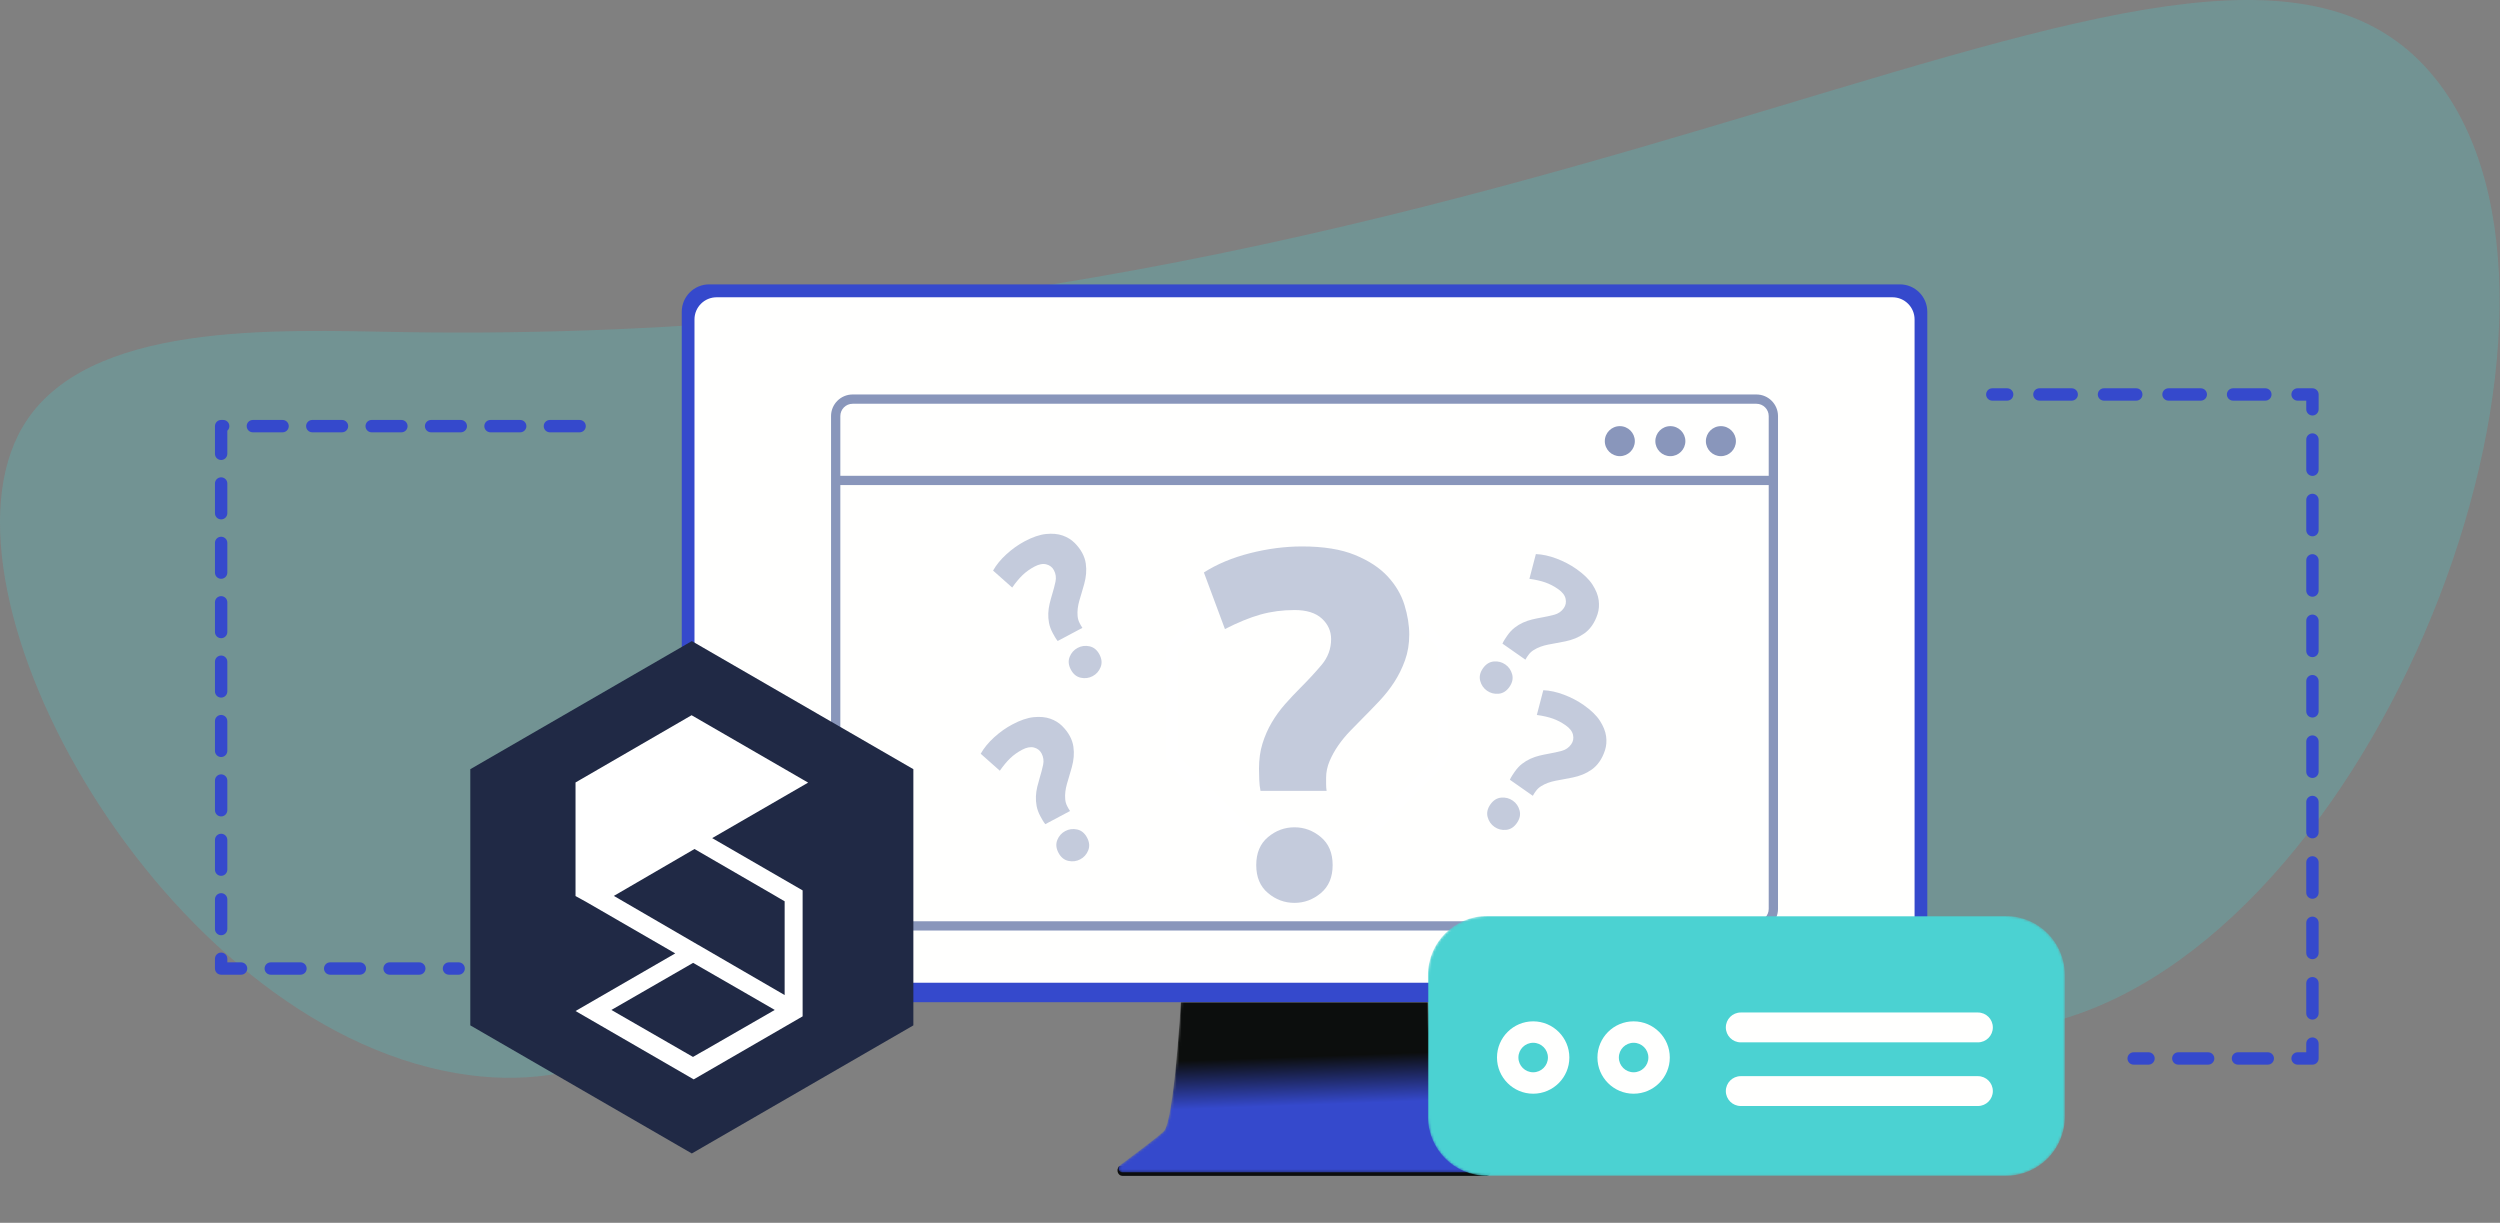 <?xml version="1.0" encoding="UTF-8"?>
<svg width="1010px" height="494px" viewBox="0 0 1010 494" version="1.1" xmlns="http://www.w3.org/2000/svg" xmlns:xlink="http://www.w3.org/1999/xlink">
    <rect x="0" y="0" width="1010" height="494" fill="#808080" stroke="none"/>
    <title>Artboard Copy 2</title>
    <defs>
        <path d="M394.024,0 C611.638,0 788.048,6.691 788.048,14.945 C788.048,23.199 611.638,29.89 394.024,29.89 C176.411,29.89 5.68434189e-14,23.199 5.68434189e-14,14.945" id="path-1"></path>
        <path d="M149.759,65.937 C144.457,61.99 135.129,54.976 132.147,52.281 C127.896,48.442 125.153,5.68434189e-14 125.153,5.68434189e-14 L25.236,5.68434189e-14 C25.236,5.68434189e-14 22.493,48.442 18.242,52.281 C15.259,54.976 5.931,61.99 0.63,65.937 C-0.573,66.831 0.064,68.738 1.562,68.738 L148.826,68.738 C150.325,68.738 150.961,66.831 149.759,65.937" id="path-3"></path>
        <linearGradient x1="50.038%" y1="60.45%" x2="47.827%" y2="32.14%" id="linearGradient-5">
            <stop stop-color="#3549CC" offset="0%"></stop>
            <stop stop-color="#0C0E0D" offset="100%"></stop>
        </linearGradient>
        <path d="M233.435,104.962 L23.893,104.962 C10.697,104.962 0,94.265 0,81.069 L0,23.894 C0,10.698 10.697,0 23.893,0 L233.435,0 C246.635,0 257.325,10.698 257.325,23.894 L257.325,81.069 C257.325,94.265 246.635,104.962 233.435,104.962" id="path-6"></path>
        <linearGradient x1="42.908%" y1="27.436%" x2="49.514%" y2="48.452%" id="linearGradient-8">
            <stop stop-color="#4BD2D2" offset="0%"></stop>
            <stop stop-color="#4BD2D2" offset="100%"></stop>
        </linearGradient>
    </defs>
    <g id="Artboard-Copy-2" stroke="none" stroke-width="1" fill="none" fill-rule="evenodd">
        <g id="Group-9" transform="translate(-0, 0)">
            <g id="Group-1058" transform="translate(165.8, 463.981)">
                <mask id="mask-2" fill="white">
                    <use xlink:href="#path-1"></use>
                </mask>
                <g id="Clip-1057"></g>
                <path d="M394.024,29.89 C176.411,29.89 5.68434189e-14,23.199 5.68434189e-14,14.945 C5.68434189e-14,6.691 176.411,0 394.024,0 C611.638,0 788.048,6.691 788.048,14.945 C788.048,23.199 611.638,29.89 394.024,29.89" id="Fill-1056" mask="url(#mask-2)"></path>
            </g>
            <path d="M184.138,433.526 C292.085,452.204 325.476,328.587 472.566,311.866 C643.837,292.398 716.504,446.595 833.448,411.655 C964.668,372.448 1057.408,123.238 983.808,31.64 C893.748,-80.444 633.694,141.877 162.266,134.162 C111.751,133.335 34.465,129.469 9.167,172.437 C-30.746,240.227 65.568,413.009 184.138,433.526" id="Fill-1059" fill="#4BD2D2" opacity="0.239"></path>
            <path d="M601.923,471.177 L452.089,471.177 C450.681,472.941 451.875,475.037 453.374,475.037 L600.638,475.037 C602.136,475.037 603.433,472.534 601.923,471.177" id="Fill-1060" fill="#0C0D0D"></path>
            <path d="M767.548,404.881 L286.509,404.881 C280.389,404.881 275.428,399.919 275.428,393.799 L275.428,125.965 C275.428,119.845 280.389,114.884 286.509,114.884 L767.548,114.884 C773.668,114.884 778.628,119.845 778.628,125.965 L778.628,393.799 C778.628,399.919 773.668,404.881 767.548,404.881" id="Fill-1061" fill="#3549CC"></path>
            <path d="M289.513,397.024 C284.574,397.024 280.571,393.021 280.571,388.081 L280.571,129.044 C280.571,124.106 284.574,120.102 289.513,120.102 L764.548,120.102 C769.478,120.102 773.488,124.106 773.488,129.044 L773.488,388.081 C773.488,393.021 769.478,397.024 764.548,397.024 L289.513,397.024 Z" id="Fill-1062" fill="#FFFFFE"></path>
            <g id="Group-1065" transform="translate(451.834, 404.881)">
                <mask id="mask-4" fill="white">
                    <use xlink:href="#path-3"></use>
                </mask>
                <g id="Clip-1064"></g>
                <path d="M149.759,65.937 C144.457,61.99 135.129,54.976 132.147,52.281 C127.896,48.442 125.153,5.68434189e-14 125.153,5.68434189e-14 L25.236,5.68434189e-14 C25.236,5.68434189e-14 22.493,48.442 18.242,52.281 C15.259,54.976 5.931,61.99 0.63,65.937 C-0.573,66.831 0.064,68.738 1.562,68.738 L148.826,68.738 C150.325,68.738 150.961,66.831 149.759,65.937" id="Fill-1063" fill="url(#linearGradient-5)" mask="url(#mask-4)"></path>
            </g>
            <path d="M714.561,192.211 L339.496,192.211 L339.496,168.091 C339.496,165.346 341.721,163.121 344.466,163.121 L709.591,163.121 C712.336,163.121 714.561,165.346 714.561,168.091 L714.561,192.211 Z M714.561,367.22 C714.561,369.964 712.336,372.19 709.591,372.19 L344.466,372.19 C341.721,372.19 339.496,369.964 339.496,367.22 L339.496,195.965 L714.561,195.965 L714.561,367.22 Z M709.591,159.367 L344.466,159.367 C339.655,159.367 335.742,163.281 335.742,168.091 L335.742,367.22 C335.742,372.031 339.655,375.944 344.466,375.944 L709.591,375.944 C714.402,375.944 718.315,372.031 718.315,367.22 L718.315,168.091 C718.315,163.281 714.402,159.367 709.591,159.367 L709.591,159.367 Z" id="Fill-1066" fill="#8996BB"></path>
            <path d="M654.407,184.291 C657.75,184.291 660.472,181.57 660.472,178.226 C660.472,174.882 657.75,172.16 654.407,172.16 C651.062,172.16 648.341,174.882 648.341,178.226 C648.341,181.57 651.062,184.291 654.407,184.291" id="Fill-1067" fill="#8996BB"></path>
            <path d="M674.824,184.291 C678.169,184.291 680.891,181.57 680.891,178.226 C680.891,174.882 678.169,172.16 674.824,172.16 C671.48,172.16 668.759,174.882 668.759,178.226 C668.759,181.57 671.48,184.291 674.824,184.291" id="Fill-1068" fill="#8996BB"></path>
            <path d="M695.242,184.291 C698.587,184.291 701.308,181.57 701.308,178.226 C701.308,174.882 698.587,172.16 695.242,172.16 C691.898,172.16 689.177,174.882 689.177,178.226 C689.177,181.57 691.898,184.291 695.242,184.291" id="Fill-1069" fill="#8996BB"></path>
            <g id="Group-1077" transform="translate(576.893, 370.075)">
                <mask id="mask-7" fill="white">
                    <use xlink:href="#path-6"></use>
                </mask>
                <g id="Clip-1076"></g>
                <path d="M233.435,104.962 L23.893,104.962 C10.697,104.962 0,94.265 0,81.069 L0,23.894 C0,10.698 10.697,0 23.893,0 L233.435,0 C246.635,0 257.325,10.698 257.325,23.894 L257.325,81.069 C257.325,94.265 246.635,104.962 233.435,104.962" id="Fill-1075" fill="url(#linearGradient-8)" mask="url(#mask-7)"></path>
            </g>
            <path d="M799.068,421.114 L703.269,421.114 C699.937,421.114 697.237,418.412 697.237,415.08 C697.237,411.748 699.937,409.048 703.269,409.048 L799.068,409.048 C802.408,409.048 805.108,411.748 805.108,415.08 C805.108,418.412 802.408,421.114 799.068,421.114" id="Fill-1078" fill="#FFFFFE"></path>
            <path d="M799.068,446.831 L703.269,446.831 C699.937,446.831 697.237,444.13 697.237,440.798 C697.237,437.466 699.937,434.766 703.269,434.766 L799.068,434.766 C802.408,434.766 805.108,437.466 805.108,440.798 C805.108,444.13 802.408,446.831 799.068,446.831" id="Fill-1079" fill="#FFFFFE"></path>
            <path d="M619.402,421.28 C616.115,421.28 613.44,423.953 613.44,427.241 C613.44,430.53 616.115,433.203 619.402,433.203 C622.69,433.203 625.365,430.53 625.365,427.241 C625.365,423.953 622.69,421.28 619.402,421.28 Z M619.402,441.86 C611.341,441.86 604.783,435.302 604.783,427.241 C604.783,419.181 611.341,412.623 619.402,412.623 C627.462,412.623 634.02,419.181 634.02,427.241 C634.02,435.302 627.462,441.86 619.402,441.86 L619.402,441.86 Z" id="Fill-1080" fill="#FFFFFE"></path>
            <path d="M659.982,421.28 C656.695,421.28 654.02,423.953 654.02,427.241 C654.02,430.53 656.695,433.203 659.982,433.203 C663.27,433.203 665.944,430.53 665.944,427.241 C665.944,423.953 663.27,421.28 659.982,421.28 Z M659.982,441.86 C651.921,441.86 645.364,435.302 645.364,427.241 C645.364,419.181 651.921,412.623 659.982,412.623 C668.042,412.623 674.6,419.181 674.6,427.241 C674.6,435.302 668.042,441.86 659.982,441.86 L659.982,441.86 Z" id="Fill-1081" fill="#FFFFFE"></path>
            <path d="M810.888,161.867 L804.888,161.867 C803.508,161.867 802.388,160.748 802.388,159.367 C802.388,157.986 803.508,156.867 804.888,156.867 L810.888,156.867 C812.278,156.867 813.388,157.986 813.388,159.367 C813.388,160.748 812.278,161.867 810.888,161.867" id="Fill-1111" fill="#3549CC"></path>
            <path d="M836.968,161.867 L823.928,161.867 C822.548,161.867 821.428,160.748 821.428,159.367 C821.428,157.986 822.548,156.867 823.928,156.867 L836.968,156.867 C838.348,156.867 839.468,157.986 839.468,159.367 C839.468,160.748 838.348,161.867 836.968,161.867 Z M863.048,161.867 L850.008,161.867 C848.628,161.867 847.508,160.748 847.508,159.367 C847.508,157.986 848.628,156.867 850.008,156.867 L863.048,156.867 C864.428,156.867 865.548,157.986 865.548,159.367 C865.548,160.748 864.428,161.867 863.048,161.867 Z M889.118,161.867 L876.078,161.867 C874.698,161.867 873.578,160.748 873.578,159.367 C873.578,157.986 874.698,156.867 876.078,156.867 L889.118,156.867 C890.498,156.867 891.618,157.986 891.618,159.367 C891.618,160.748 890.498,161.867 889.118,161.867 Z M915.198,161.867 L902.158,161.867 C900.778,161.867 899.658,160.748 899.658,159.367 C899.658,157.986 900.778,156.867 902.158,156.867 L915.198,156.867 C916.578,156.867 917.698,157.986 917.698,159.367 C917.698,160.748 916.578,161.867 915.198,161.867 L915.198,161.867 Z" id="Fill-1112" fill="#3549CC"></path>
            <path d="M934.228,167.867 C932.848,167.867 931.728,166.748 931.728,165.367 L931.728,161.867 L928.228,161.867 C926.848,161.867 925.728,160.748 925.728,159.367 C925.728,157.986 926.848,156.867 928.228,156.867 L934.228,156.867 C935.608,156.867 936.728,157.986 936.728,159.367 L936.728,165.367 C936.728,166.748 935.608,167.867 934.228,167.867" id="Fill-1113" fill="#3549CC"></path>
            <path d="M934.228,192.272 C932.848,192.272 931.728,191.153 931.728,189.772 L931.728,177.57 C931.728,176.189 932.848,175.07 934.228,175.07 C935.608,175.07 936.728,176.189 936.728,177.57 L936.728,189.772 C936.728,191.153 935.608,192.272 934.228,192.272 Z M934.228,216.677 C932.848,216.677 931.728,215.558 931.728,214.177 L931.728,201.975 C931.728,200.594 932.848,199.475 934.228,199.475 C935.608,199.475 936.728,200.594 936.728,201.975 L936.728,214.177 C936.728,215.558 935.608,216.677 934.228,216.677 Z M934.228,241.082 C932.848,241.082 931.728,239.963 931.728,238.582 L931.728,226.38 C931.728,224.999 932.848,223.88 934.228,223.88 C935.608,223.88 936.728,224.999 936.728,226.38 L936.728,238.582 C936.728,239.963 935.608,241.082 934.228,241.082 Z M934.228,265.488 C932.848,265.488 931.728,264.368 931.728,262.988 L931.728,250.785 C931.728,249.404 932.848,248.285 934.228,248.285 C935.608,248.285 936.728,249.404 936.728,250.785 L936.728,262.988 C936.728,264.368 935.608,265.488 934.228,265.488 Z M934.228,289.892 C932.848,289.892 931.728,288.773 931.728,287.392 L931.728,275.19 C931.728,273.809 932.848,272.69 934.228,272.69 C935.608,272.69 936.728,273.809 936.728,275.19 L936.728,287.392 C936.728,288.773 935.608,289.892 934.228,289.892 Z M934.228,314.298 C932.848,314.298 931.728,313.178 931.728,311.798 L931.728,299.595 C931.728,298.214 932.848,297.095 934.228,297.095 C935.608,297.095 936.728,298.214 936.728,299.595 L936.728,311.798 C936.728,313.178 935.608,314.298 934.228,314.298 Z M934.228,338.702 C932.848,338.702 931.728,337.583 931.728,336.202 L931.728,324 C931.728,322.619 932.848,321.5 934.228,321.5 C935.608,321.5 936.728,322.619 936.728,324 L936.728,336.202 C936.728,337.583 935.608,338.702 934.228,338.702 Z M934.228,363.108 C932.848,363.108 931.728,361.989 931.728,360.608 L931.728,348.406 C931.728,347.025 932.848,345.906 934.228,345.906 C935.608,345.906 936.728,347.025 936.728,348.406 L936.728,360.608 C936.728,361.989 935.608,363.108 934.228,363.108 Z M934.228,387.513 C932.848,387.513 931.728,386.394 931.728,385.013 L931.728,372.811 C931.728,371.43 932.848,370.311 934.228,370.311 C935.608,370.311 936.728,371.43 936.728,372.811 L936.728,385.013 C936.728,386.394 935.608,387.513 934.228,387.513 Z M934.228,411.918 C932.848,411.918 931.728,410.799 931.728,409.418 L931.728,397.215 C931.728,395.834 932.848,394.715 934.228,394.715 C935.608,394.715 936.728,395.834 936.728,397.215 L936.728,409.418 C936.728,410.799 935.608,411.918 934.228,411.918 L934.228,411.918 Z" id="Fill-1114" fill="#3549CC"></path>
            <path d="M934.228,430.12 L928.228,430.12 C926.848,430.12 925.728,429.001 925.728,427.62 C925.728,426.24 926.848,425.12 928.228,425.12 L931.728,425.12 L931.728,421.62 C931.728,420.24 932.848,419.12 934.228,419.12 C935.608,419.12 936.728,420.24 936.728,421.62 L936.728,427.62 C936.728,429.001 935.608,430.12 934.228,430.12" id="Fill-1115" fill="#3549CC"></path>
            <path d="M892.088,430.12 L880.038,430.12 C878.658,430.12 877.538,429.001 877.538,427.62 C877.538,426.24 878.658,425.12 880.038,425.12 L892.088,425.12 C893.468,425.12 894.588,426.24 894.588,427.62 C894.588,429.001 893.468,430.12 892.088,430.12 Z M916.188,430.12 L904.138,430.12 C902.758,430.12 901.638,429.001 901.638,427.62 C901.638,426.24 902.758,425.12 904.138,425.12 L916.188,425.12 C917.568,425.12 918.688,426.24 918.688,427.62 C918.688,429.001 917.568,430.12 916.188,430.12 L916.188,430.12 Z" id="Fill-1116" fill="#3549CC"></path>
            <path d="M867.998,430.12 L861.998,430.12 C860.608,430.12 859.498,429.001 859.498,427.62 C859.498,426.24 860.608,425.12 861.998,425.12 L867.998,425.12 C869.378,425.12 870.498,426.24 870.498,427.62 C870.498,429.001 869.378,430.12 867.998,430.12" id="Fill-1117" fill="#3549CC"></path>
            <path d="M114.162,174.66 L102.162,174.66 C100.781,174.66 99.662,173.541 99.662,172.16 C99.662,170.78 100.781,169.66 102.162,169.66 L114.162,169.66 C115.543,169.66 116.662,170.78 116.662,172.16 C116.662,173.541 115.543,174.66 114.162,174.66 Z M138.162,174.66 L126.162,174.66 C124.781,174.66 123.662,173.541 123.662,172.16 C123.662,170.78 124.781,169.66 126.162,169.66 L138.162,169.66 C139.543,169.66 140.662,170.78 140.662,172.16 C140.662,173.541 139.543,174.66 138.162,174.66 Z M162.162,174.66 L150.162,174.66 C148.781,174.66 147.662,173.541 147.662,172.16 C147.662,170.78 148.781,169.66 150.162,169.66 L162.162,169.66 C163.543,169.66 164.662,170.78 164.662,172.16 C164.662,173.541 163.543,174.66 162.162,174.66 Z M186.162,174.66 L174.162,174.66 C172.781,174.66 171.662,173.541 171.662,172.16 C171.662,170.78 172.781,169.66 174.162,169.66 L186.162,169.66 C187.543,169.66 188.662,170.78 188.662,172.16 C188.662,173.541 187.543,174.66 186.162,174.66 Z M210.162,174.66 L198.162,174.66 C196.781,174.66 195.662,173.541 195.662,172.16 C195.662,170.78 196.781,169.66 198.162,169.66 L210.162,169.66 C211.543,169.66 212.662,170.78 212.662,172.16 C212.662,173.541 211.543,174.66 210.162,174.66 Z M234.162,174.66 L222.162,174.66 C220.781,174.66 219.662,173.541 219.662,172.16 C219.662,170.78 220.781,169.66 222.162,169.66 L234.162,169.66 C235.543,169.66 236.662,170.78 236.662,172.16 C236.662,173.541 235.543,174.66 234.162,174.66 Z M89.339,185.837 C87.958,185.837 86.839,184.718 86.839,183.337 L86.839,172.16 C86.839,170.78 87.958,169.66 89.339,169.66 L90.162,169.66 C91.543,169.66 92.662,170.78 92.662,172.16 C92.662,172.896 92.344,173.557 91.839,174.015 L91.839,183.337 C91.839,184.718 90.72,185.837 89.339,185.837 Z M89.339,209.837 C87.958,209.837 86.839,208.718 86.839,207.337 L86.839,195.337 C86.839,193.956 87.958,192.837 89.339,192.837 C90.72,192.837 91.839,193.956 91.839,195.337 L91.839,207.337 C91.839,208.718 90.72,209.837 89.339,209.837 Z M89.339,233.837 C87.958,233.837 86.839,232.718 86.839,231.337 L86.839,219.337 C86.839,217.956 87.958,216.837 89.339,216.837 C90.72,216.837 91.839,217.956 91.839,219.337 L91.839,231.337 C91.839,232.718 90.72,233.837 89.339,233.837 Z M89.339,257.837 C87.958,257.837 86.839,256.718 86.839,255.337 L86.839,243.337 C86.839,241.956 87.958,240.837 89.339,240.837 C90.72,240.837 91.839,241.956 91.839,243.337 L91.839,255.337 C91.839,256.718 90.72,257.837 89.339,257.837 Z M89.339,281.837 C87.958,281.837 86.839,280.718 86.839,279.337 L86.839,267.337 C86.839,265.956 87.958,264.837 89.339,264.837 C90.72,264.837 91.839,265.956 91.839,267.337 L91.839,279.337 C91.839,280.718 90.72,281.837 89.339,281.837 Z M89.339,305.837 C87.958,305.837 86.839,304.718 86.839,303.337 L86.839,291.337 C86.839,289.956 87.958,288.837 89.339,288.837 C90.72,288.837 91.839,289.956 91.839,291.337 L91.839,303.337 C91.839,304.718 90.72,305.837 89.339,305.837 Z M89.339,329.837 C87.958,329.837 86.839,328.718 86.839,327.337 L86.839,315.337 C86.839,313.956 87.958,312.837 89.339,312.837 C90.72,312.837 91.839,313.956 91.839,315.337 L91.839,327.337 C91.839,328.718 90.72,329.837 89.339,329.837 Z M89.339,353.837 C87.958,353.837 86.839,352.718 86.839,351.337 L86.839,339.337 C86.839,337.956 87.958,336.837 89.339,336.837 C90.72,336.837 91.839,337.956 91.839,339.337 L91.839,351.337 C91.839,352.718 90.72,353.837 89.339,353.837 Z M89.339,377.837 C87.958,377.837 86.839,376.718 86.839,375.337 L86.839,363.337 C86.839,361.956 87.958,360.837 89.339,360.837 C90.72,360.837 91.839,361.956 91.839,363.337 L91.839,375.337 C91.839,376.718 90.72,377.837 89.339,377.837 Z M97.39,393.785 L89.339,393.785 C87.958,393.785 86.839,392.666 86.839,391.285 L86.839,387.337 C86.839,385.956 87.958,384.837 89.339,384.837 C90.72,384.837 91.839,385.956 91.839,387.337 L91.839,388.785 L97.39,388.785 C98.771,388.785 99.89,389.905 99.89,391.285 C99.89,392.666 98.771,393.785 97.39,393.785 Z M121.39,393.785 L109.39,393.785 C108.01,393.785 106.89,392.666 106.89,391.285 C106.89,389.905 108.01,388.785 109.39,388.785 L121.39,388.785 C122.771,388.785 123.89,389.905 123.89,391.285 C123.89,392.666 122.771,393.785 121.39,393.785 Z M145.39,393.785 L133.39,393.785 C132.01,393.785 130.89,392.666 130.89,391.285 C130.89,389.905 132.01,388.785 133.39,388.785 L145.39,388.785 C146.771,388.785 147.89,389.905 147.89,391.285 C147.89,392.666 146.771,393.785 145.39,393.785 Z M169.39,393.785 L157.39,393.785 C156.01,393.785 154.89,392.666 154.89,391.285 C154.89,389.905 156.01,388.785 157.39,388.785 L169.39,388.785 C170.771,388.785 171.89,389.905 171.89,391.285 C171.89,392.666 170.771,393.785 169.39,393.785 Z M185.296,393.785 L181.39,393.785 C180.01,393.785 178.89,392.666 178.89,391.285 C178.89,389.905 180.01,388.785 181.39,388.785 L185.296,388.785 C186.677,388.785 187.796,389.905 187.796,391.285 C187.796,392.666 186.677,393.785 185.296,393.785 L185.296,393.785 Z" id="Fill-1118" fill="#3549CC"></path>
        </g>
        <path d="M507.599,231 C507.054,231 506.542,231.212 506.156,231.598 L476.598,261.157 C476.213,261.542 476,262.054 476,262.598 L476,304.401 C476,304.947 476.213,305.459 476.598,305.844 L506.156,335.403 C506.541,335.788 507.054,336 507.599,336 L549.401,336 C549.946,336 550.459,335.788 550.844,335.403 L580.402,305.844 C580.788,305.459 581,304.947 581,304.401 L581,262.598 C581,262.054 580.788,261.542 580.402,261.157 L550.844,231.598 C550.459,231.212 549.946,231 549.401,231 L507.599,231 Z M548.962,341 L507.038,341 C505.331,341 503.725,340.335 502.517,339.128 L472.873,309.483 C471.666,308.276 471,306.67 471,304.962 L471,263.038 C471,261.331 471.666,259.725 472.873,258.517 L502.517,228.873 C503.725,227.665 505.331,227 507.038,227 L548.962,227 C550.67,227 552.276,227.665 553.483,228.873 L583.127,258.518 C584.335,259.725 585,261.331 585,263.038 L585,304.962 C585,306.67 584.335,308.276 583.127,309.483 L553.483,339.127 C552.276,340.335 550.67,341 548.962,341 L548.962,341 Z" id="Fill-50" fill="#FFFFFF"></path>
        <path d="M523,246.456 C518.14,246.456 513.555,247.062 509.241,248.274 C504.92,249.492 500.131,251.449 494.875,254.143 L486.372,231.28 C491.635,227.908 497.839,225.312 504.993,223.488 C512.139,221.67 519.154,220.761 526.037,220.761 C534.666,220.761 541.78,221.907 547.378,224.199 C552.977,226.491 557.397,229.39 560.638,232.9 C563.871,236.411 566.13,240.251 567.415,244.434 C568.693,248.616 569.338,252.595 569.338,256.369 C569.338,260.15 568.758,263.621 567.613,266.789 C566.467,269.964 565.017,272.895 563.266,275.596 C561.514,278.296 559.485,280.852 557.193,283.282 C554.9,285.713 552.674,288.005 550.52,290.159 C548.9,291.779 547.213,293.498 545.461,295.323 C543.703,297.141 542.122,299.064 540.705,301.087 C539.29,303.114 538.104,305.236 537.163,307.462 C536.22,309.688 535.746,311.948 535.746,314.239 C535.746,314.78 535.746,315.59 535.746,316.67 C535.746,317.751 535.811,318.693 535.951,319.503 L509.241,319.503 C508.964,318.153 508.799,316.638 508.734,314.952 C508.661,313.265 508.634,311.816 508.634,310.597 C508.634,306.823 509.103,303.418 510.051,300.381 C510.993,297.345 512.237,294.513 513.792,291.884 C515.341,289.249 517.131,286.793 519.154,284.494 C521.176,282.202 523.271,279.976 525.425,277.822 C528.527,274.72 531.359,271.65 533.928,268.614 C536.484,265.577 537.768,262.106 537.768,258.193 C537.768,254.953 536.523,252.193 534.027,249.894 C531.531,247.602 527.855,246.456 523,246.456" id="Fill-11" fill="#C4CBDC"></path>
        <path d="M538.388,349.495 C538.388,354.367 536.811,358.127 533.657,360.78 C530.501,363.438 526.936,364.761 522.955,364.761 C518.968,364.761 515.403,363.438 512.249,360.78 C509.099,358.127 507.521,354.367 507.521,349.495 C507.521,344.628 509.099,340.869 512.249,338.211 C515.403,335.558 518.968,334.229 522.955,334.229 C526.936,334.229 530.501,335.558 533.657,338.211 C536.811,340.869 538.388,344.628 538.388,349.495" id="Fill-13" fill="#C4CBDC"></path>
        <g id="Group-2" transform="translate(619.945, 255.261) rotate(35) translate(-619.945, -255.261) translate(602.372, 224.761)" fill="#C4CBDC">
            <path d="M15.516,10.885 C13.457,10.885 11.515,11.141 9.688,11.655 C7.857,12.171 5.829,13 3.602,14.141 L0,4.456 C2.229,3.027 4.858,1.928 7.888,1.155 C10.915,0.385 13.887,0 16.803,0 C20.458,0 23.471,0.485 25.843,1.456 C28.215,2.427 30.087,3.655 31.46,5.142 C32.83,6.63 33.787,8.256 34.331,10.028 C34.872,11.8 35.146,13.485 35.146,15.084 C35.146,16.685 34.9,18.156 34.415,19.498 C33.929,20.843 33.315,22.085 32.573,23.229 C31.831,24.372 30.971,25.455 30.001,26.485 C29.029,27.514 28.086,28.485 27.174,29.398 C26.487,30.084 25.773,30.812 25.031,31.585 C24.286,32.355 23.617,33.17 23.016,34.027 C22.417,34.886 21.914,35.785 21.516,36.728 C21.116,37.67 20.915,38.628 20.915,39.598 C20.915,39.828 20.915,40.171 20.915,40.628 C20.915,41.086 20.943,41.485 21.002,41.828 L9.688,41.828 C9.57,41.256 9.501,40.615 9.473,39.9 C9.442,39.186 9.431,38.572 9.431,38.056 C9.431,36.457 9.629,35.015 10.031,33.728 C10.43,32.442 10.957,31.242 11.616,30.128 C12.271,29.012 13.03,27.972 13.887,26.998 C14.744,26.027 15.631,25.084 16.543,24.172 C17.857,22.857 19.057,21.557 20.145,20.271 C21.228,18.985 21.772,17.514 21.772,15.857 C21.772,14.484 21.244,13.315 20.187,12.341 C19.13,11.37 17.573,10.885 15.516,10.885" id="Fill-11"></path>
            <path d="M22.035,54.533 C22.035,56.597 21.367,58.19 20.03,59.313 C18.694,60.439 17.183,61 15.497,61 C13.808,61 12.298,60.439 10.962,59.313 C9.627,58.19 8.959,56.597 8.959,54.533 C8.959,52.472 9.627,50.879 10.962,49.753 C12.298,48.629 13.808,48.066 15.497,48.066 C17.183,48.066 18.694,48.629 20.03,49.753 C21.367,50.879 22.035,52.472 22.035,54.533" id="Fill-13"></path>
        </g>
        <g id="Group-2" transform="translate(622.945, 310.261) rotate(35) translate(-622.945, -310.261) translate(605.372, 279.761)" fill="#C4CBDC">
            <path d="M15.516,10.885 C13.457,10.885 11.515,11.141 9.688,11.655 C7.857,12.171 5.829,13 3.602,14.141 L0,4.456 C2.229,3.027 4.858,1.928 7.888,1.155 C10.915,0.385 13.887,4.54747351e-13 16.803,4.54747351e-13 C20.458,4.54747351e-13 23.471,0.485 25.843,1.456 C28.215,2.427 30.087,3.655 31.46,5.142 C32.83,6.63 33.787,8.256 34.331,10.028 C34.872,11.8 35.146,13.485 35.146,15.084 C35.146,16.685 34.9,18.156 34.415,19.498 C33.929,20.843 33.315,22.085 32.573,23.229 C31.831,24.372 30.971,25.455 30.001,26.485 C29.029,27.514 28.086,28.485 27.174,29.398 C26.487,30.084 25.773,30.812 25.031,31.585 C24.286,32.355 23.617,33.17 23.016,34.027 C22.417,34.886 21.914,35.785 21.516,36.728 C21.116,37.67 20.915,38.628 20.915,39.598 C20.915,39.828 20.915,40.171 20.915,40.628 C20.915,41.086 20.943,41.485 21.002,41.828 L9.688,41.828 C9.57,41.256 9.501,40.615 9.473,39.9 C9.442,39.186 9.431,38.572 9.431,38.056 C9.431,36.457 9.629,35.015 10.031,33.728 C10.43,32.442 10.957,31.242 11.616,30.128 C12.271,29.012 13.03,27.972 13.887,26.998 C14.744,26.027 15.631,25.084 16.543,24.172 C17.857,22.857 19.057,21.557 20.145,20.271 C21.228,18.985 21.772,17.514 21.772,15.857 C21.772,14.484 21.244,13.315 20.187,12.341 C19.13,11.37 17.573,10.885 15.516,10.885" id="Fill-11"></path>
            <path d="M22.035,54.533 C22.035,56.597 21.367,58.19 20.03,59.313 C18.694,60.439 17.183,61 15.497,61 C13.808,61 12.298,60.439 10.962,59.313 C9.627,58.19 8.959,56.597 8.959,54.533 C8.959,52.472 9.627,50.879 10.962,49.753 C12.298,48.629 13.808,48.066 15.497,48.066 C17.183,48.066 18.694,48.629 20.03,49.753 C21.367,50.879 22.035,52.472 22.035,54.533" id="Fill-13"></path>
        </g>
        <g id="Group" transform="translate(428.945, 245.261) rotate(-28) translate(-428.945, -245.261) translate(411.372, 214.761)" fill="#C4CBDC">
            <path d="M15.516,10.885 C13.457,10.885 11.515,11.141 9.688,11.655 C7.857,12.171 5.829,13 3.602,14.141 L0,4.456 C2.229,3.027 4.858,1.928 7.888,1.155 C10.915,0.385 13.887,0 16.803,0 C20.458,0 23.471,0.485 25.843,1.456 C28.215,2.427 30.087,3.655 31.46,5.142 C32.83,6.63 33.787,8.256 34.331,10.028 C34.872,11.8 35.146,13.485 35.146,15.084 C35.146,16.685 34.9,18.156 34.415,19.498 C33.929,20.843 33.315,22.085 32.573,23.229 C31.831,24.372 30.971,25.455 30.001,26.485 C29.029,27.514 28.086,28.485 27.174,29.398 C26.487,30.084 25.773,30.812 25.031,31.585 C24.286,32.355 23.617,33.17 23.016,34.027 C22.417,34.886 21.914,35.785 21.516,36.728 C21.116,37.67 20.915,38.628 20.915,39.598 C20.915,39.828 20.915,40.171 20.915,40.628 C20.915,41.086 20.943,41.485 21.002,41.828 L9.688,41.828 C9.57,41.256 9.501,40.615 9.473,39.9 C9.442,39.186 9.431,38.572 9.431,38.056 C9.431,36.457 9.629,35.015 10.031,33.728 C10.43,32.442 10.957,31.242 11.616,30.128 C12.271,29.012 13.03,27.972 13.887,26.998 C14.744,26.027 15.631,25.084 16.543,24.172 C17.857,22.857 19.057,21.557 20.145,20.271 C21.228,18.985 21.772,17.514 21.772,15.857 C21.772,14.484 21.244,13.315 20.187,12.341 C19.13,11.37 17.573,10.885 15.516,10.885" id="Fill-11"></path>
            <path d="M22.035,54.533 C22.035,56.597 21.367,58.19 20.03,59.313 C18.694,60.439 17.183,61 15.497,61 C13.808,61 12.298,60.439 10.962,59.313 C9.627,58.19 8.959,56.597 8.959,54.533 C8.959,52.472 9.627,50.879 10.962,49.753 C12.298,48.629 13.808,48.066 15.497,48.066 C17.183,48.066 18.694,48.629 20.03,49.753 C21.367,50.879 22.035,52.472 22.035,54.533" id="Fill-13"></path>
        </g>
        <g id="Group" transform="translate(423.945, 319.261) rotate(-28) translate(-423.945, -319.261) translate(406.372, 288.761)" fill="#C4CBDC">
            <path d="M15.516,10.885 C13.457,10.885 11.515,11.141 9.688,11.655 C7.857,12.171 5.829,13 3.602,14.141 L0,4.456 C2.229,3.027 4.858,1.928 7.888,1.155 C10.915,0.385 13.887,-9.09494702e-13 16.803,-9.09494702e-13 C20.458,-9.09494702e-13 23.471,0.485 25.843,1.456 C28.215,2.427 30.087,3.655 31.46,5.142 C32.83,6.63 33.787,8.256 34.331,10.028 C34.872,11.8 35.146,13.485 35.146,15.084 C35.146,16.685 34.9,18.156 34.415,19.498 C33.929,20.843 33.315,22.085 32.573,23.229 C31.831,24.372 30.971,25.455 30.001,26.485 C29.029,27.514 28.086,28.485 27.174,29.398 C26.487,30.084 25.773,30.812 25.031,31.585 C24.286,32.355 23.617,33.17 23.016,34.027 C22.417,34.886 21.914,35.785 21.516,36.728 C21.116,37.67 20.915,38.628 20.915,39.598 C20.915,39.828 20.915,40.171 20.915,40.628 C20.915,41.086 20.943,41.485 21.002,41.828 L9.688,41.828 C9.57,41.256 9.501,40.615 9.473,39.9 C9.442,39.186 9.431,38.572 9.431,38.056 C9.431,36.457 9.629,35.015 10.031,33.728 C10.43,32.442 10.957,31.242 11.616,30.128 C12.271,29.012 13.03,27.972 13.887,26.998 C14.744,26.027 15.631,25.084 16.543,24.172 C17.857,22.857 19.057,21.557 20.145,20.271 C21.228,18.985 21.772,17.514 21.772,15.857 C21.772,14.484 21.244,13.315 20.187,12.341 C19.13,11.37 17.573,10.885 15.516,10.885" id="Fill-11"></path>
            <path d="M22.035,54.533 C22.035,56.597 21.367,58.19 20.03,59.313 C18.694,60.439 17.183,61 15.497,61 C13.808,61 12.298,60.439 10.962,59.313 C9.627,58.19 8.959,56.597 8.959,54.533 C8.959,52.472 9.627,50.879 10.962,49.753 C12.298,48.629 13.808,48.066 15.497,48.066 C17.183,48.066 18.694,48.629 20.03,49.753 C21.367,50.879 22.035,52.472 22.035,54.533" id="Fill-13"></path>
        </g>
        <g id="Group-2" transform="translate(190, 259)">
            <polygon id="Polygon" fill="#FFFFFF" points="89.5 13 163.545 58.5 163.545 149.5 89.5 195 15.455 149.5 15.455 58.5"></polygon>
            <g id="Group" fill="#202945" fill-rule="nonzero">
                <path d="M89.496,0 L0,51.752 L0,155.248 L89.496,207 L179,155.248 L179,51.752 L89.496,0 Z M134.259,100.721 L134.259,151.609 L90.251,177.071 L42.514,149.451 L82.794,126.176 L47.113,105.545 L42.514,103.002 L42.514,57.113 L44.647,55.878 L89.402,29.951 L136.486,57.178 L97.722,79.596 L134.259,100.721 Z" id="Shape"></path>
                <polygon id="Path" points="93.753 165.848 93.753 165.819 89.967 168 57 149.022 90.018 130 110.805 141.969 123 149.015"></polygon>
                <polygon id="Path" points="127 105.127 126.993 143 110.529 133.445 110.522 133.445 91.851 122.605 91.836 122.613 58 102.944 90.574 84 123.992 103.364 123.984 103.379"></polygon>
            </g>
        </g>
    </g>
</svg>
